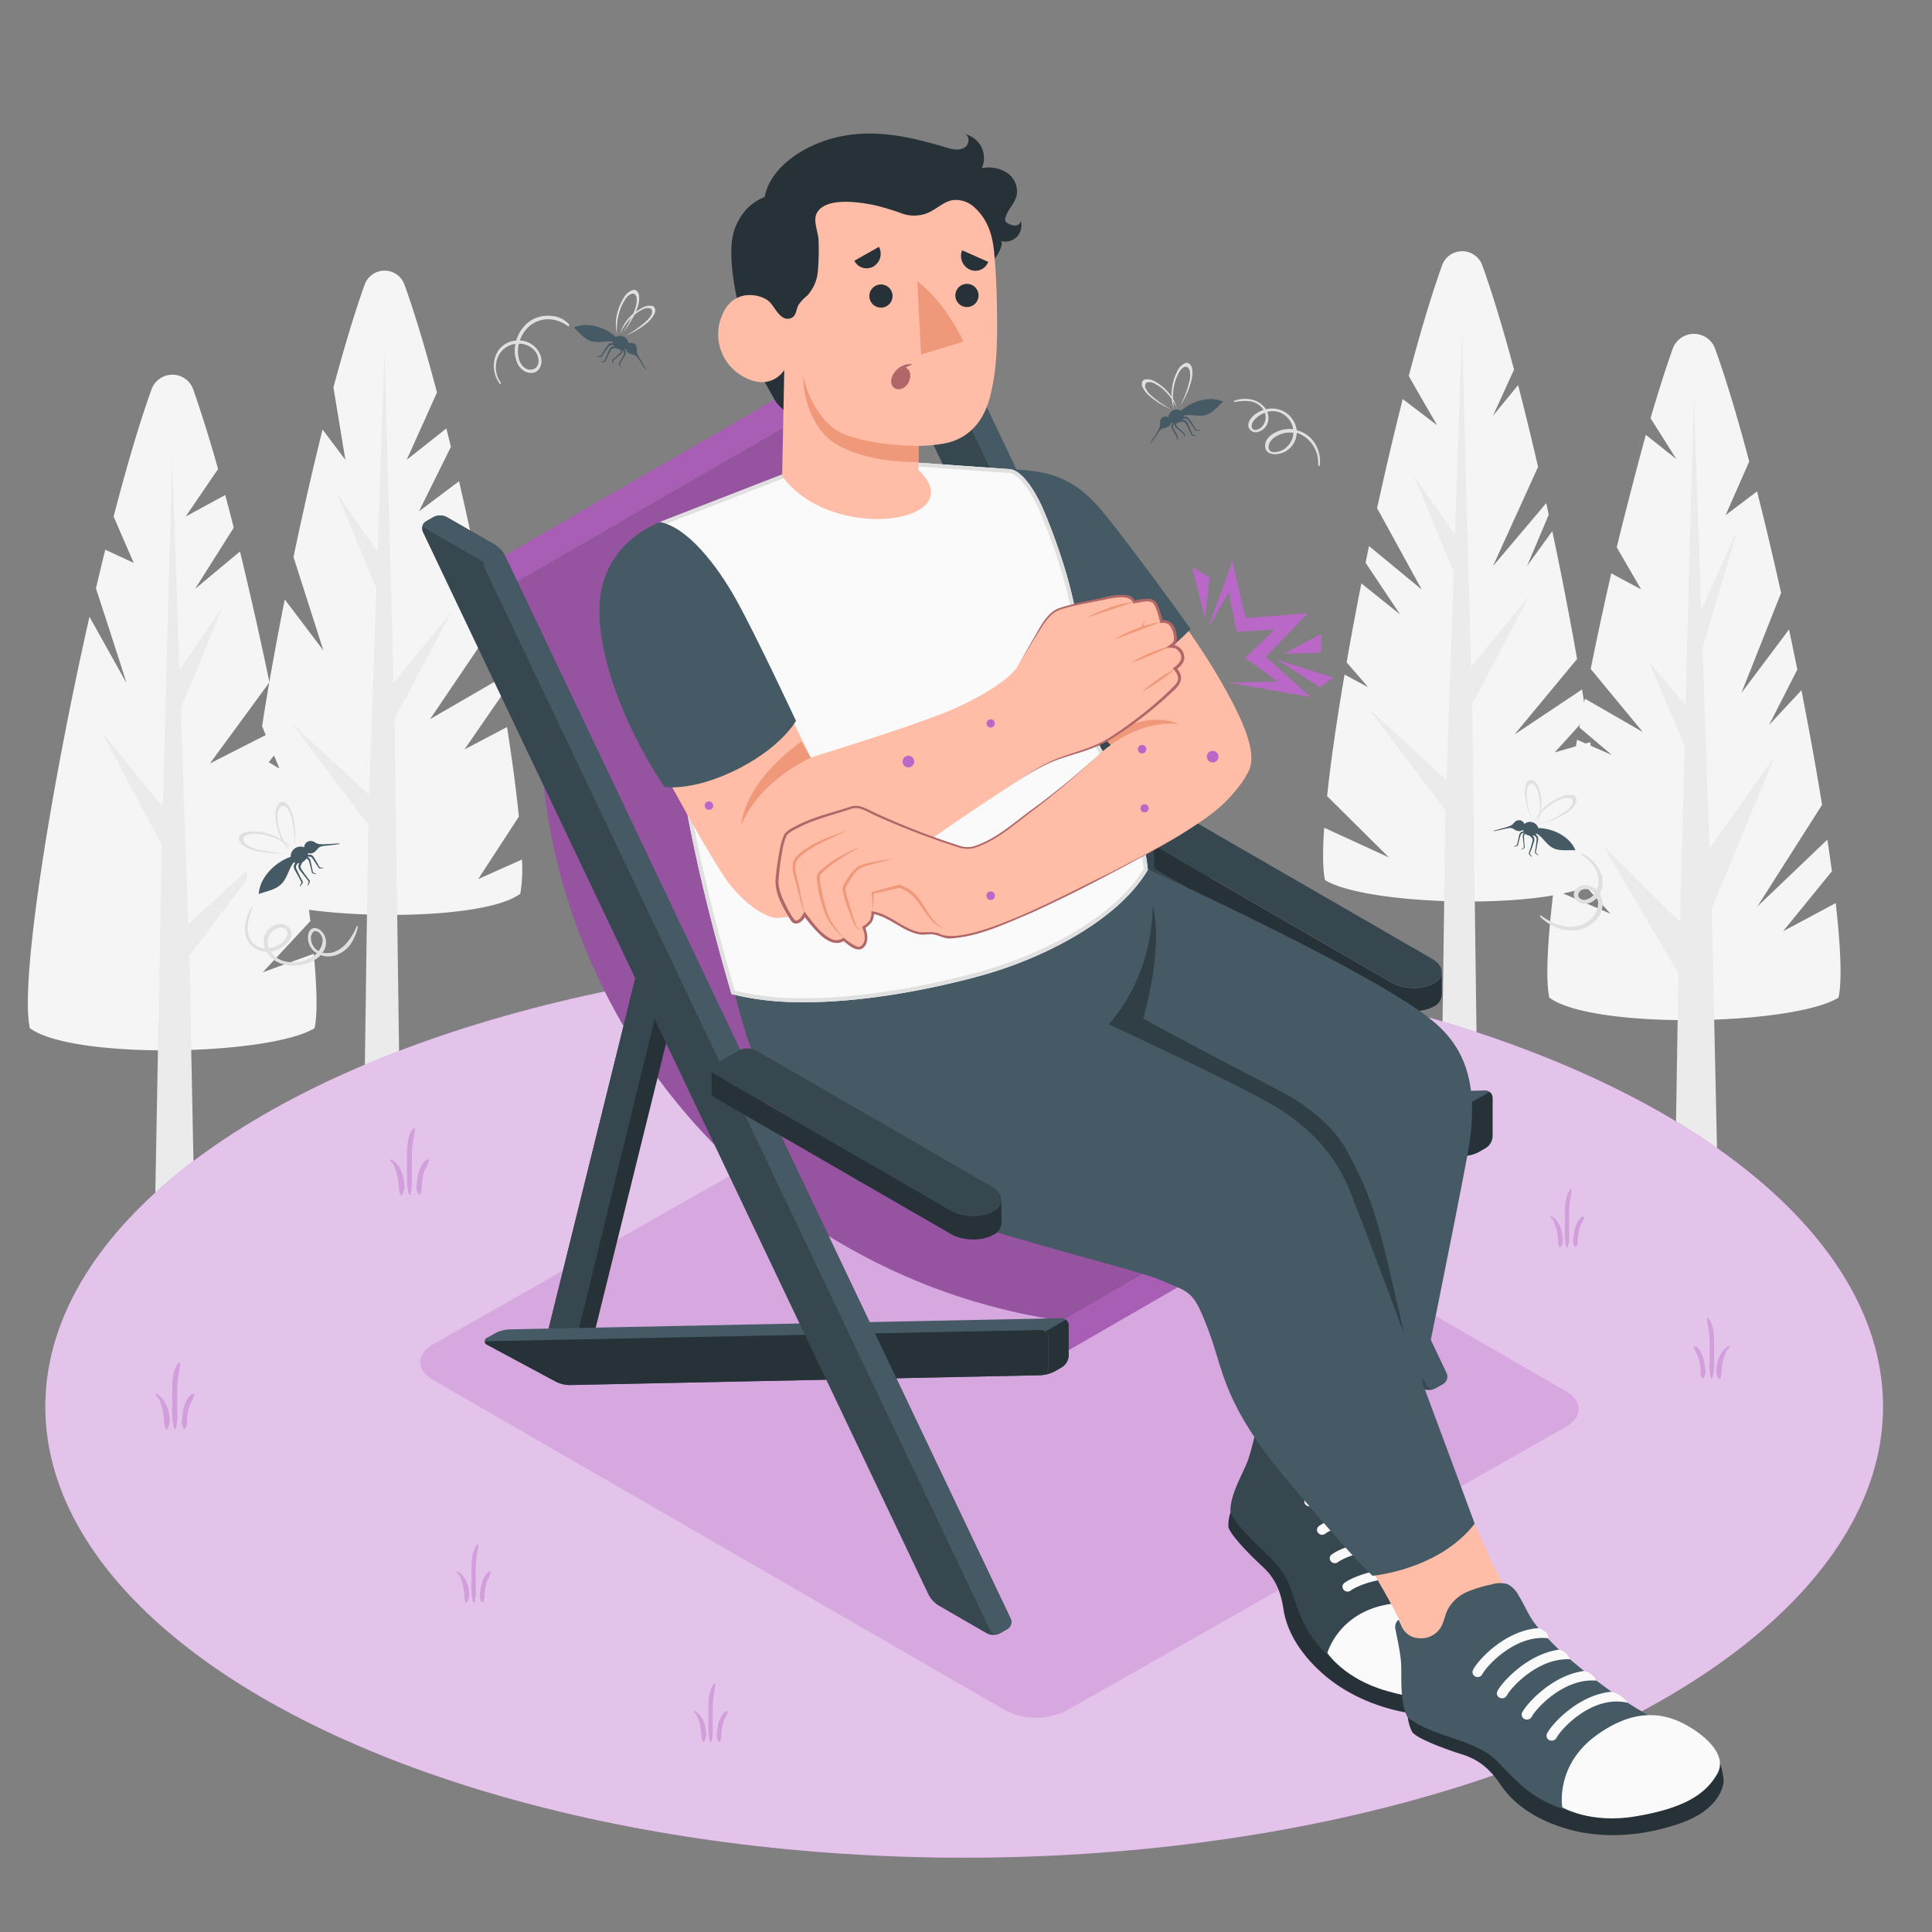 <svg xmlns="http://www.w3.org/2000/svg" viewBox="0 0 500 500"><rect x="0" y="0" width="500" height="500" fill="#808080" stroke="none"/><g id="Trees"><g id="Pine"><path d="M7.74,266.1c11.13,8.21,62.15,7.06,73.66,0,.79-3.47.65-10.26-.2-19.27L68,251.63l12.32-13.25c-1.4-11.57-3.62-25.57-6.36-40.35l-7.48,3.12,6.51-8.26c-.28-1.46-.57-2.91-.85-4.37l-17.81,9.06,15.4-21c-2.39-11.52-5-23-7.62-33.86L50.49,152.4l10-15.83c-.72-2.89-1.47-5.72-2.2-8.46l-10.24,5.57,8.39-12.3C54.23,113.51,52,106.5,50,100.74a5.73,5.73,0,0,0-10.77,0c-3.12,8.63-6.48,20.06-9.82,32.94,2.91,6.75,5.21,12,5.21,12l-7.38-3.42c-.81,3.28-1.61,6.64-2.41,10,3.5,10.73,7.87,24.17,7.87,24.45-.23-.42-5.39-9.65-9.55-17.08C13.05,204.32,5.05,254.35,7.74,266.1Z" style="fill:#f5f5f5"></path><path d="M41.86,218.7,26.32,189.44l15.81,19.38,2.43-90.77,1.9,55.23,11.07-16-10.73,26,1.93,55.94,21.08-19.44L49,247.34l1.76,87.71c0,3.26-11.05,3.26-11.05,0L41.86,218.7Z" style="fill:#ebebeb"></path></g><g id="pine"><path d="M64.4,231.31c11,6.74,59.63,7.82,70.25,0a38,38,0,0,0,.43-8.86l-11.33,5.06,10.54-16.18c-.67-6.7-1.73-14.57-3.07-23.17l-11,5.78,9.69-14.05c-.23-1.36-.48-2.74-.72-4.14l-17.89,10.37,15.6-23.05c-2.41-12.72-5.19-25.94-8.1-38.53l-10.37,7.8,8.27-16.71c-.4-1.61-.8-3.18-1.18-4.75L105.26,119l7.83-17.43c-2.86-10.85-5.73-20.48-8.42-27.92a5.47,5.47,0,0,0-10.29,0C91.8,80.81,89.06,90,86.29,100.26L89.38,119l-5.9-7.84c-2.6,10.47-5.17,21.71-7.52,33l7.74,24.2-10-13.23c-2.27,11.39-4.28,22.6-5.87,32.8l4.49,11-5.62-3.4c-.4,2.7-.76,5.33-1.06,7.83l9.78,16.28L64.8,211C63.79,220.56,63.59,227.77,64.4,231.31Z" style="fill:#f5f5f5"></path><path d="M102.1,186.12l14.81-27.89L101.85,176.7,99.52,90.16l-1.81,52.66L87.16,127.58l10.23,24.75-1.84,53.34-20.1-18.53,19.84,26.29L93.6,335.05c0,3.11,10.55,3.11,10.55,0L102.1,186.12Z" style="fill:#ebebeb"></path></g><g id="pine"><path d="M413.82,227.77c-10.72,7.92-59.83,6.82-70.9,0-.6-2.65-.65-7.35-.22-13.55l16.75,7.68-16-15.87c.95-8.92,2.52-19.73,4.52-31.45l6.12,3.28-5.58-6.43c1.15-6.62,2.43-13.49,3.81-20.44l10,8-8.9-13.34c.28-1.45.58-2.9.88-4.33l13.64,11.25-11.55-21.06c2.13-9.73,4.38-19.3,6.63-28.24l8.9,6.77c-.21-.38-3.76-6.43-7.33-12.73,2.93-11.16,5.88-21,8.63-28.66a5.53,5.53,0,0,1,10.39,0c2.62,7.25,5.42,16.54,8.22,27h0l-5.44,11.94,6.49-7.93c1.75,6.71,3.48,13.85,5.17,21.17l-11.66,25.67,13.77-16.29c.22,1,.45,2,.65,3l-5.6,13.25,6.52-9c2.37,11.19,4.55,22.44,6.42,33.08L391.94,190.1l17.49-11.67c.4,2.45.79,4.86,1.15,7.22l-8.2,9.06,9.17-2.63C414,209.17,415,222.5,413.82,227.77Z" style="fill:#f5f5f5"></path><path d="M381,182.17,395.92,154l-15.21,18.65-2.34-87.35-1.83,53.15-10.65-15.38,10.32,25-1.85,53.83-20.29-18.7,20,26.54-1.7,125.31c0,3.14,10.64,3.14,10.64,0L381,182.17Z" style="fill:#ebebeb"></path></g><g id="pine"><path d="M475.8,258.19c-11.67,7.19-63.52,8.33-74.83,0-1-4.52-.5-14.68,1.12-28l14.67,6.26-13.53-15c1.3-9.13,3-19.32,4.91-30l9,3.94-8.39-7.11c.46-2.48.93-5,1.41-7.47l15,8.65-13.49-16.33c1.67-8.29,3.46-16.62,5.32-24.75l7.74,4.16-6.33-10.9c1.93-7.93,5.6-22.14,7.54-29.1l7.88,6.25-6.66-10.56c2-6.79,3.9-12.87,5.75-18a5.83,5.83,0,0,1,10.95,0c2.82,7.8,5.84,17.87,8.84,29.2h0l-6.12,13.9,8.14-6.16c2.12,8.36,4.21,17.22,6.23,26.27v0l-10.26,25.87L463,162.9c.72,3.45,1.44,6.92,2.15,10.37l-7.32,14.36,8.38-9c2,10.24,3.82,20.28,5.34,29.66h0L454.8,234.61l18.12-17.31c.44,2.82.82,5.57,1.17,8.2L461.46,241l13.63-7.28C476.39,245.3,476.74,254.07,475.8,258.19Z" style="fill:#f5f5f5"></path><path d="M459.4,195.6l-17,24-1.79-51.88,9.17-31-9.5,21.18-1.92-55.58-2.15,80.2-9.53-11.39L436,193.07l-1.22,45.52L415,219l19.36,32.94-1.31,83.13c0,3.58,12.14,3.58,12.14,0L443,235.12Z" style="fill:#ebebeb"></path></g></g><g id="Floor"><g id="floor"><ellipse id="floor" cx="249.53" cy="364.03" rx="237.8" ry="116.74" style="fill:#BA68C8"></ellipse><ellipse id="floor" cx="249.53" cy="364.03" rx="237.8" ry="116.74" style="fill:#fff;opacity:0.6"></ellipse><g style="opacity:0.4"><path d="M43.4,364.49a7.3,7.3,0,0,0-1.09-2.2,7.73,7.73,0,0,0-1.05-1.09c-.24-.21-.62-.56-1-.47-.11,0-.1.22,0,.29a10.22,10.22,0,0,1,.77.84,4.11,4.11,0,0,1,.38.89,17.29,17.29,0,0,1,.74,2.45,18,18,0,0,1,.31,2.32c0,.39,0,.76.1,1.15a4.89,4.89,0,0,0,.26,1.05c0,.12.24.33.38.18a3.82,3.82,0,0,0,.69-2.8A9.32,9.32,0,0,0,43.4,364.49Z" style="fill:#BA68C8"></path><path d="M46.25,352.64c-1.65,2-1.66,5-1.68,7.49,0,1.51,0,3,0,4.53A18.15,18.15,0,0,0,45,369.5c.06.17.41.51.52.2a14.26,14.26,0,0,0,.33-4.48c0-1.49,0-3,0-4.46a36,36,0,0,1,.2-4c.15-1.26.43-2.5.59-3.75C46.68,352.83,46.42,352.43,46.25,352.64Z" style="fill:#BA68C8"></path><path d="M50.1,360.66c-.85.16-1.47,1.14-1.85,1.85a9.6,9.6,0,0,0-.75,2.06,14.6,14.6,0,0,0-.36,2.46,3.53,3.53,0,0,0,.35,2.62c.07.08.27.2.38.1.63-.53.48-1.58.53-2.34a17.42,17.42,0,0,1,.35-2.48,12,12,0,0,1,.68-2,8.47,8.47,0,0,0,.85-1.93C50.3,360.88,50.26,360.63,50.1,360.66Z" style="fill:#BA68C8"></path><path d="M104.14,303.88a7,7,0,0,0-1.09-2.21,8.31,8.31,0,0,0-1-1.09c-.24-.21-.61-.56-1-.47-.1,0-.1.23-.05.29.23.31.57.51.78.84a4.48,4.48,0,0,1,.37.9,16.3,16.3,0,0,1,.74,2.44,18.2,18.2,0,0,1,.31,2.32c0,.39.06.76.1,1.15a4.75,4.75,0,0,0,.26,1.05c0,.12.25.33.38.19a3.85,3.85,0,0,0,.69-2.81A9.19,9.19,0,0,0,104.14,303.88Z" style="fill:#BA68C8"></path><path d="M107,292c-1.65,2-1.67,5-1.68,7.49,0,1.51,0,3,0,4.53a17.75,17.75,0,0,0,.42,4.84c0,.17.4.52.51.2a14.26,14.26,0,0,0,.33-4.48c0-1.48,0-3,0-4.46a36.07,36.07,0,0,1,.2-4c.15-1.26.44-2.49.59-3.75C107.42,292.22,107.16,291.81,107,292Z" style="fill:#BA68C8"></path><path d="M110.85,300c-.86.17-1.48,1.14-1.86,1.86a9.22,9.22,0,0,0-.75,2.06,15.57,15.57,0,0,0-.36,2.45,3.53,3.53,0,0,0,.35,2.62c.07.09.27.2.38.11.64-.54.48-1.59.53-2.34a18.51,18.51,0,0,1,.35-2.48,11,11,0,0,1,.69-2,9.21,9.21,0,0,0,.85-1.93C111,300.26,111,300,110.85,300Z" style="fill:#BA68C8"></path><path d="M182.31,446.13a5.92,5.92,0,0,0-1-1.93,6.89,6.89,0,0,0-.91-1c-.21-.18-.54-.49-.84-.41-.09,0-.09.2,0,.26a9.35,9.35,0,0,1,.67.73,4.45,4.45,0,0,1,.33.78,16,16,0,0,1,.65,2.14,15.69,15.69,0,0,1,.27,2c0,.34.05.67.09,1a3.76,3.76,0,0,0,.23.92c0,.1.21.28.32.16a3.36,3.36,0,0,0,.61-2.45A8.35,8.35,0,0,0,182.31,446.13Z" style="fill:#BA68C8"></path><path d="M184.81,435.75c-1.45,1.78-1.46,4.36-1.47,6.56,0,1.32,0,2.64,0,4a15.8,15.8,0,0,0,.36,4.24c0,.14.35.44.45.17a12.52,12.52,0,0,0,.29-3.92c0-1.3,0-2.6,0-3.9a29.64,29.64,0,0,1,.18-3.52c.12-1.1.38-2.18.51-3.28C185.18,435.93,185,435.57,184.81,435.75Z" style="fill:#BA68C8"></path><path d="M188.18,442.77c-.75.15-1.29,1-1.62,1.62a7.86,7.86,0,0,0-.66,1.81,14,14,0,0,0-.32,2.14,3.06,3.06,0,0,0,.31,2.29c.06.08.23.18.33.1.56-.47.42-1.39.47-2.05a14.52,14.52,0,0,1,.3-2.17,9.71,9.71,0,0,1,.6-1.77,7.68,7.68,0,0,0,.74-1.69C188.35,443,188.31,442.75,188.18,442.77Z" style="fill:#BA68C8"></path><path d="M444.68,351.91a6.49,6.49,0,0,1,1-2,6.9,6.9,0,0,1,.95-1c.23-.19.57-.51.88-.43.1,0,.09.21.05.27-.21.28-.52.46-.71.76a4.18,4.18,0,0,0-.34.82,14.81,14.81,0,0,0-.68,2.24,16.61,16.61,0,0,0-.28,2.12c0,.36-.05.7-.09,1.05a5.19,5.19,0,0,1-.24,1c0,.11-.23.3-.35.17a3.49,3.49,0,0,1-.63-2.56A8.76,8.76,0,0,1,444.68,351.91Z" style="fill:#BA68C8"></path><path d="M442.08,341.06c1.51,1.86,1.52,4.56,1.53,6.85,0,1.38,0,2.77,0,4.15a15.9,15.9,0,0,1-.38,4.42c-.05.16-.37.47-.47.18a13.3,13.3,0,0,1-.3-4.09c0-1.36,0-2.72,0-4.08a32.28,32.28,0,0,0-.19-3.68c-.13-1.15-.39-2.28-.53-3.43C441.69,341.24,441.92,340.87,442.08,341.06Z" style="fill:#BA68C8"></path><path d="M438.56,348.4c.77.15,1.34,1,1.69,1.69a8.39,8.39,0,0,1,.69,1.89,14.07,14.07,0,0,1,.33,2.24,3.26,3.26,0,0,1-.32,2.4c-.07.08-.25.18-.35.1-.58-.5-.44-1.45-.49-2.14a14.26,14.26,0,0,0-.32-2.27,10.15,10.15,0,0,0-.62-1.86,8.14,8.14,0,0,1-.78-1.76C438.38,348.6,438.41,348.37,438.56,348.4Z" style="fill:#BA68C8"></path><path d="M404,318.1a6.16,6.16,0,0,0-.95-1.92,6.3,6.3,0,0,0-.91-.95c-.22-.19-.54-.49-.85-.41-.09,0-.08.19,0,.25.2.27.5.44.68.73a3.77,3.77,0,0,1,.32.78,13.52,13.52,0,0,1,.65,2.14,15.31,15.31,0,0,1,.27,2c0,.34.05.67.09,1a4.19,4.19,0,0,0,.23.91c0,.1.21.29.32.16a3.33,3.33,0,0,0,.61-2.44A8.42,8.42,0,0,0,404,318.1Z" style="fill:#BA68C8"></path><path d="M406.45,307.76c-1.44,1.77-1.45,4.35-1.47,6.53,0,1.32,0,2.64,0,4a15.23,15.23,0,0,0,.36,4.22c.05.15.35.45.45.17a13,13,0,0,0,.29-3.9c0-1.3,0-2.6,0-3.89a31.49,31.49,0,0,1,.17-3.51c.13-1.1.38-2.18.51-3.28C406.82,307.93,406.6,307.58,406.45,307.76Z" style="fill:#BA68C8"></path><path d="M409.81,314.76c-.74.14-1.28,1-1.61,1.61a8,8,0,0,0-.66,1.8,14.12,14.12,0,0,0-.32,2.15,3,3,0,0,0,.31,2.28c.06.07.23.17.33.09.56-.47.42-1.38.47-2a14.52,14.52,0,0,1,.3-2.17,9.87,9.87,0,0,1,.6-1.76A8.34,8.34,0,0,0,410,315C410,315,410,314.73,409.81,314.76Z" style="fill:#BA68C8"></path><path d="M121,410.06a6.16,6.16,0,0,0-1-1.92,6.89,6.89,0,0,0-.91-1c-.22-.18-.54-.49-.85-.4-.09,0-.08.19,0,.25a9.46,9.46,0,0,1,.68.73,3.77,3.77,0,0,1,.32.78,13.52,13.52,0,0,1,.65,2.14,15.31,15.31,0,0,1,.27,2c0,.34,0,.67.09,1a4.13,4.13,0,0,0,.23.92c0,.1.21.29.32.16a3.34,3.34,0,0,0,.61-2.45A8.42,8.42,0,0,0,121,410.06Z" style="fill:#BA68C8"></path><path d="M123.5,399.72c-1.44,1.77-1.45,4.34-1.47,6.53,0,1.32,0,2.64,0,4a15.26,15.26,0,0,0,.36,4.22c0,.15.35.45.45.17a13.07,13.07,0,0,0,.29-3.91c0-1.29,0-2.59,0-3.89a31.73,31.73,0,0,1,.17-3.51c.13-1.1.38-2.17.51-3.27C123.87,399.89,123.65,399.54,123.5,399.72Z" style="fill:#BA68C8"></path><path d="M126.86,406.71c-.74.15-1.28,1-1.62,1.62a8.24,8.24,0,0,0-.65,1.8,14,14,0,0,0-.32,2.14,3.07,3.07,0,0,0,.31,2.29c.06.07.23.17.33.09.56-.47.42-1.38.47-2a14.52,14.52,0,0,1,.3-2.17,10.25,10.25,0,0,1,.6-1.77A7.87,7.87,0,0,0,127,407C127,406.91,127,406.69,126.86,406.71Z" style="fill:#BA68C8"></path></g></g></g><g id="Shadow"><path id="shadow" d="M405.29,360.06,257.22,274.52a17.6,17.6,0,0,0-15.9,0L112.05,347.93c-4.39,2.54-4.39,6.65,0,9.18l148.16,85.54a17.52,17.52,0,0,0,15.89,0l129.19-73.41C409.67,366.71,409.68,362.6,405.29,360.06Z" style="fill:#BA68C8;opacity:0.3"></path></g><g id="Character"><g id="character"><path d="M260.17,289.1l3-1.75a3.51,3.51,0,0,0,1.44-1.9L287,194.92a3.7,3.7,0,0,0-.34-2.38l-4-6.87a1.3,1.3,0,0,0-1.77-.48l-3,1.75a3.45,3.45,0,0,0-1.43,1.9l-23.72,95.85a1.83,1.83,0,0,0,.81,1.91l4.33,2.5A2.54,2.54,0,0,0,260.17,289.1Z" style="fill:#263238"></path><path d="M287.05,193.71l-5.26,3.06a3.26,3.26,0,0,0-.36-1.19l-4-6.87c-.31-.53-.67-.56-.88-.13a3.67,3.67,0,0,1,1.35-1.65l3-1.73a1.28,1.28,0,0,1,1.77.46l4,6.89A3.16,3.16,0,0,1,287.05,193.71Z" style="fill:#455a64"></path><path d="M277.46,188.71l4,6.87a3.77,3.77,0,0,1,.33,2.38l-22.4,90.53a.93.93,0,0,1-1.44.61l-4.33-2.5a1.83,1.83,0,0,1-.81-1.91l23.72-95.85C276.67,188.15,277.1,188.09,277.46,188.71Z" style="fill:#37474f"></path><path d="M368.06,359.32l-12.43-7.17a7.34,7.34,0,0,1-2.52-2.73l-130-273.1a2.15,2.15,0,0,1,.85-2.73l1.89-1.09a3.71,3.71,0,0,1,3.37,0l12.43,7.17a7.34,7.34,0,0,1,2.52,2.73l130,273.1a2.15,2.15,0,0,1-.85,2.73l-1.9,1.09A3.69,3.69,0,0,1,368.06,359.32Z" style="fill:#37474f"></path><path d="M241.88,81.49l-1.9,1.1a2.15,2.15,0,0,0-.85,2.73l130,273.1a1.77,1.77,0,0,0,2.52.78l1.9-1.09a2.15,2.15,0,0,0,.85-2.73l-130-273.1A1.78,1.78,0,0,0,241.88,81.49Z" style="fill:#455a64"></path><path d="M244.09,82.17a1.78,1.78,0,0,0-2.39-.56l-1.9,1.1a2.13,2.13,0,0,0-1,1.36L223,75a2.13,2.13,0,0,1,1-1.36l1.89-1.09a3.71,3.71,0,0,1,3.37,0l12.43,7.17A7.64,7.64,0,0,1,244.09,82.17Z" style="fill:#455a64"></path><path d="M373.14,251.42v.1a.34.34,0,0,0,0-.1Z" style="fill:#263238"></path><path d="M373.14,251.54v6a3.56,3.56,0,0,1-2.07,2.93c-2.92,1.67-7.78,1.58-10.89-.2l-60.58-35a1.54,1.54,0,0,1-.94-1.28V218h0a1.55,1.55,0,0,0,.92,1.3l60.58,35c3.11,1.79,8,1.88,10.89.21A3.56,3.56,0,0,0,373.14,251.54Z" style="fill:#263238"></path><path d="M371.07,254.47c-2.92,1.67-7.78,1.58-10.89-.21l-60.58-35c-1.24-.72-1.24-1.88,0-2.59l6-3.49a5,5,0,0,1,4.49,0l60.6,35c1.62.94,2.43,2.17,2.42,3.36A3.56,3.56,0,0,1,371.07,254.47Z" style="fill:#37474f"></path><path d="M384.31,282.21l-138.25,3a9,9,0,0,0-3.63,1l-1.91,1.09a1,1,0,0,0,0,1.94l27.09,11.3a8.08,8.08,0,0,0,3.63.93l107.81-2.3a9,9,0,0,0,3.63-1l1.9-1.1a3.72,3.72,0,0,0,1.68-2.91v-10A1.89,1.89,0,0,0,384.31,282.21Z" style="fill:#455a64"></path><path d="M381,297.15v-10a1.9,1.9,0,0,0-1.95-1.91l-138.27,3c-1.07,0-1.19.47-.26,1l27.09,11.3a8.08,8.08,0,0,0,3.63.93l107.81-2.3A2,2,0,0,0,381,297.15Z" style="fill:#263238"></path><path d="M386.26,284.1v10a3.7,3.7,0,0,1-1.69,2.92l-1.89,1.1a9.17,9.17,0,0,1-3.63,1,2,2,0,0,0,1.95-2v-10a1.89,1.89,0,0,0-.76-1.52l5.27-3A1.87,1.87,0,0,1,386.26,284.1Z" style="fill:#263238"></path><path d="M370.62,295.1h0Z" style="fill:#fafafa"></path><path d="M374.81,292.66v0l-4.18,2.41a1.82,1.82,0,0,0,.75-1.7,5.94,5.94,0,0,0-2.63-4.56,2,2,0,0,0-1.67-.29l4-2.32a1.84,1.84,0,0,1,1.87.17A5.84,5.84,0,0,1,375.6,291,1.81,1.81,0,0,1,374.81,292.66Z" style="fill:#455a64"></path><path d="M371.39,293.39a5.94,5.94,0,0,0-2.63-4.56,2,2,0,0,0-1.67-.29l-.35.19,0,0L271.08,344l3.71,6.46,95.83-55.32A1.83,1.83,0,0,0,371.39,293.39Z" style="fill:#BA68C8"></path><path d="M371.39,293.39a5.94,5.94,0,0,0-2.63-4.56,2,2,0,0,0-1.67-.29l-.35.19,0,0L271.08,344l3.71,6.46,95.83-55.32A1.83,1.83,0,0,0,371.39,293.39Z" style="opacity:0.1"></path><path d="M272.94,344.15a5.8,5.8,0,0,1,2.63,4.56c0,1.68-1.17,2.36-2.63,1.52a5.83,5.83,0,0,1-2.63-4.56C270.31,344,271.49,343.31,272.94,344.15Z" style="fill:#e0e0e0"></path><path d="M230.05,87.6a2,2,0,0,0-1.68-.29l-.35.2h0l-100.2,57.87,3.7,6.45,100.4-58a1.85,1.85,0,0,0,.77-1.71A6,6,0,0,0,230.05,87.6Z" style="fill:#BA68C8"></path><path d="M230.05,87.6a2,2,0,0,0-1.68-.29l-.35.2h0l-100.2,57.87,3.7,6.45,100.4-58a1.85,1.85,0,0,0,.77-1.71A6,6,0,0,0,230.05,87.6Z" style="opacity:0.1"></path><path d="M236.1,91.43v0l-4.19,2.41a1.84,1.84,0,0,0,.76-1.7,6,6,0,0,0-2.63-4.56,2,2,0,0,0-1.68-.29l4-2.32a1.85,1.85,0,0,1,1.87.17,5.84,5.84,0,0,1,2.63,4.56A1.81,1.81,0,0,1,236.1,91.43Z" style="fill:#37474f"></path><path d="M274.89,341.82h0A157.68,157.68,0,0,1,140.06,196.34l-7.79-44.93,99.65-57.55,9.75,42.91c22.51,84.76,56.63,130,125.17,151.91h0Z" style="fill:#BA68C8"></path><path d="M274.89,341.82h0A157.68,157.68,0,0,1,140.06,196.34l-7.79-44.93,99.65-57.55,9.75,42.91c22.51,84.76,56.63,130,125.17,151.91h0Z" style="opacity:0.2"></path><g id="character"><g id="Bottom"><g id="bottom"><path d="M357.92,349s-5.41,27.19-4,37.23c1.46,10.47-.38,14.38,3.55,25.31.86,2.38,3.1,7.05,3.81,9,.63,1.72.24,3.27-1.95,4.19-4.32,1.8-13.42-5.2-18.75-13.7s-14.37-28.25-15.16-30.67a14.34,14.34,0,0,1,0-7.53,21.84,21.84,0,0,1,1.34-4.15c.61-4.8-.33-13.51-.23-19.68Z" style="fill:#ffbda7"></path><path d="M318.44,391.44a10.92,10.92,0,0,0-.54,3.63c.29,2.08,6.27,8,8.58,10.11s4.7,4.89,5.65,11.12c1,6.67,5.16,12.47,10.49,17.1s13.89,9.17,25.45,10.42,14.35-5,14.35-5,2.37-5.92-.08-7.68S318.44,391.44,318.44,391.44Z" style="fill:#263238"></path><path d="M326.77,368.62c-.34.05-.94.07-1.6,1.26-.25.46-1.29,5.75-2.44,8.64-1.23,3.1-4.54,8.63-4.29,12.92,4.09,7.6,12.77,11.76,15.39,19.18s4.46,16.25,18,23.33,25.8,5.7,29.66,2.39,2.56-7.88-5.2-15.56c-8.23-8.15-16.49-27.67-16.49-27.68a67.74,67.74,0,0,1-2.81-8.43c-.76-2.75-.52-5.88-.85-8.73a6.45,6.45,0,0,0-1.3-3.77,6.69,6.69,0,0,0-3.66-1.61,29.63,29.63,0,0,0-6.42-.88,9.8,9.8,0,0,0-6.07,2c-1.21,1-2.09,2.36-3.4,3.23a5.66,5.66,0,0,1-6,.08,4.86,4.86,0,0,1-2.59-5S326.77,368.62,326.77,368.62Z" style="fill:#37474f"></path><path d="M343.52,427.78s2.76-10.12,15.23-12.49,18,3.15,20.63,6.51c3.12,4,7,11.6,2.33,14.9-5.07,3.57-11.66,4.05-22.76.93S343.52,427.78,343.52,427.78Z" style="fill:#fafafa"></path><path d="M338.53,389.81a1.3,1.3,0,0,0,1.14-.23c1.73-1.35,11.51-5.45,18.5-1.1.65-.76.28-1.86-1-3.26-7.8-3.06-17.06.77-19.15,2.41a1.21,1.21,0,0,0-.17,1.75A1.37,1.37,0,0,0,338.53,389.81Z" style="fill:#fafafa"></path><path d="M360.86,395.5a3.94,3.94,0,0,0-1.38-3.29c-7.57-2.39-16.17,1.2-18.18,2.77a1.21,1.21,0,0,0-.16,1.75,1.37,1.37,0,0,0,.69.43,1.28,1.28,0,0,0,1.13-.23C344.65,395.62,353.92,391.74,360.86,395.5Z" style="fill:#fafafa"></path><path d="M369.2,411.35a7.21,7.21,0,0,0-2.47-4.2c-7.72-2.83-16.76.92-18.83,2.53a1.2,1.2,0,0,0-.16,1.75,1.32,1.32,0,0,0,1.82.2C351.39,410.2,362.17,405.72,369.2,411.35Z" style="fill:#fafafa"></path><path d="M345.13,404.51a1.29,1.29,0,0,0,1.13-.23c1.72-1.34,11.29-5.34,18.27-1.23a4.46,4.46,0,0,0-1.75-3.49c-7.57-2.39-16.17,1.2-18.18,2.77a1.2,1.2,0,0,0-.16,1.75A1.33,1.33,0,0,0,345.13,404.51Z" style="fill:#fafafa"></path><path d="M375,377.77s11,29.75,19,40.58,12,16,21.55,23.54c2.08,1.63,6.66,4.54,8.36,5.86,1.51,1.17,2,2.77.59,4.79-2.83,4-17.4,7.63-26.84,3s-19.5-16.3-25.38-20.33c-2.21-1.51-4.32-3.08-6.37-4.79s-1.89-3.59-2.46-5.76c-.27-1-.68-4-.68-4-2.13-5-6.75-12.49-9.35-17.22Z" style="fill:#ffbda7"></path><path d="M364.35,444.52a11.26,11.26,0,0,0,1.1,3.68c1.21,1.84,9.51,4.76,12.64,5.74s6.63,2.52,10.31,8c3.94,5.86,10.46,9.49,17.57,11.49s17.24,2.47,28.74-1.51,11.36-11.11,11.36-11.11-.41-6.66-3.52-7.23S364.35,444.52,364.35,444.52Z" style="fill:#263238"></path><path d="M362,419.21c-.29.2-.86.48-.94,1.91,0,.54,1.34,6,1.54,9.27.22,3.48-.44,10.18,1.72,14.13,7.26,5.37,17.33,5.43,23.12,11.28s11.48,13.39,27.46,14,27-6.12,29.13-11-1.09-8.6-11.86-12.41c-11.44-4-28-18.81-28-18.82a72.8,72.8,0,0,1-6.42-6.72c-1.95-2.26-3.12-5.33-4.7-7.88a6.84,6.84,0,0,0-2.91-3,7.06,7.06,0,0,0-4.19.11,31,31,0,0,0-6.47,2,10.26,10.26,0,0,0-4.86,4.56c-.71,1.48-.93,3.17-1.78,4.57a5.93,5.93,0,0,1-5.61,2.75,5.07,5.07,0,0,1-4.67-3.57C362.55,420.47,362,419.21,362,419.21Z" style="fill:#455a64"></path><path d="M404.31,467.71s-1.91-10.81,8.84-18.62S431.59,444,435.57,446c4.74,2.4,11.83,7.84,8.86,13.07-3.2,5.64-9.22,9-21.12,11S404.31,467.71,404.31,467.71Z" style="fill:#fafafa"></path><path d="M382.63,434a1.33,1.33,0,0,0,1-.72c1-2,8.45-10.3,17-9.3.27-1-.57-1.89-2.41-2.63-8.75.58-15.8,8.34-17,10.83a1.25,1.25,0,0,0,.63,1.72A1.29,1.29,0,0,0,382.63,434Z" style="fill:#fafafa"></path><path d="M406.3,429.42a4.13,4.13,0,0,0-2.78-2.5c-8.22,1.12-14.76,8.36-16,10.74a1.27,1.27,0,0,0,.63,1.73,1.43,1.43,0,0,0,.84.1,1.38,1.38,0,0,0,1-.72C391,436.77,398.05,429,406.3,429.42Z" style="fill:#fafafa"></path><path d="M421.27,440.69a7.52,7.52,0,0,0-4.21-2.87c-8.57.77-15.46,8.36-16.69,10.81a1.25,1.25,0,0,0,.63,1.72,1.29,1.29,0,0,0,.84.1,1.33,1.33,0,0,0,1-.72C403.91,447.56,412.11,438.5,421.27,440.69Z" style="fill:#fafafa"></path><path d="M395.43,445a1.39,1.39,0,0,0,1-.72c1-2,8.29-10.1,16.73-9.32a4.62,4.62,0,0,0-3.21-2.52c-8.23,1.11-14.76,8.35-16,10.73a1.27,1.27,0,0,0,.63,1.73A1.38,1.38,0,0,0,395.43,445Z" style="fill:#fafafa"></path><path d="M279.91,217.12s67.42,30,88.3,45.09c8.5,6.14,15.63,14.78,11.62,36.41-3.47,18.67-12.46,62.5-12.46,62.5-1.32,4-6.16-2.13-6.16-2.13l-86.63-74.84Z" style="fill:#455a64"></path><path d="M363.41,345.28C344.72,335,274,259.72,274,259.72l0,0c5.92-7.35,24.4-25.22,24.4-25.22,2.35,10.28-1.21,24.24-2.53,29.07,4.77,2.76,17.67,9.58,36.2,19.19,4.64,2.41,12.64,8,16.24,14.6C355.9,311.18,356.79,316.57,363.41,345.28Z" style="opacity:0.3"></path><path d="M297.65,225.29l-15.3-16.13L186.21,238c3.63,19.38,7.25,36.46,16.09,49s17.43,19.58,39.54,26.91c24.16,8,52.89,14.94,58.57,17.39,7.81,3.37,8.37,2.56,12.3,12.9,4.13,10.85,3.58,18.85,20.66,39.15,17.87,21.24,21.86,24.46,21.86,24.46s17.16-1.5,26.42-13.49c0,0-25.14-68.05-32.14-85.74-3.06-7.73-8.59-15.8-20.16-22.63-9.91-5.86-42.47-20.88-42.47-20.88S301.56,250.57,297.65,225.29Z" style="fill:#455a64"></path></g><g id="Top"><path d="M261.93,122.48c15.07,2.32,19.43,5.17,26.4,14.53s20.19,26.43,27.19,38.56c6,10.36,10.52,19.92,7.22,24.7s-34-6.07-34-6.07l-26.8-29.55Z" style="fill:#ffbda7"></path><path d="M286,191.16l1.49,1.64c6.47-4.69,15.11-6.37,19.88-4.22C301.92,185,294,185.35,286,191.16Z" style="fill:#f0997a"></path><path d="M261.84,121.49c11.12.23,16.39,3.35,21.5,8.63s24.81,32.65,24.81,32.65a51.61,51.61,0,0,1-33.71,16l-13.81-18.11Z" style="fill:#455a64"></path><g id="top"><path id="Chest" d="M203.38,122.43,170.79,135.1c-1.44,3.92.34,32.22,1.79,42.06,3.44,23.47,5.83,42.66,16.73,80.08,19.15,5.15,47.77,0,65.45-5,15.13-4.28,34.61-14,42.3-27.13-1-10.75-6-21.06-10.68-29a29.3,29.3,0,0,1-2.94-5.87,26.71,26.71,0,0,1-.84-4.33c-1.77-13-3.13-25.84-6.93-38.42a150.29,150.29,0,0,0-5.77-15.86c-1.2-2.8-4.91-10-8.7-10.22l-23.37-1.65Z" style="fill:#fafafa"></path><path id="chest" d="M237.84,120.77l23.28,1.64c2.8.2,6.21,5.85,7.83,9.6a150.4,150.4,0,0,1,5.72,15.75c3.25,10.75,4.74,22,6.17,32.84q.36,2.7.73,5.42a26.69,26.69,0,0,0,.88,4.5,27.72,27.72,0,0,0,2.78,5.65l.25.43c6.18,10.49,9.62,19.74,10.51,28.26-7.8,13-27.2,22.32-41.52,26.36-7.56,2.14-27.22,7.11-46.38,7.11a73,73,0,0,1-17.94-1.95c-10-34.38-12.7-53-15.83-74.52-.24-1.6-.47-3.22-.71-4.85-1.49-10.11-3-36.23-2-41.13l32-12.42,34.23-2.69m0-1-34.45,2.7L170.79,135.1c-1.44,3.92.34,32.22,1.79,42.06,3.44,23.47,5.83,42.66,16.73,80.08a73.46,73.46,0,0,0,18.78,2.13c16.22,0,34.18-3.61,46.67-7.14,15.13-4.28,34.61-14,42.3-27.13-1-10.75-6-21.06-10.68-29a29.84,29.84,0,0,1-2.94-5.87,26.71,26.71,0,0,1-.84-4.33c-1.77-13-3.13-25.84-6.93-38.42a150.29,150.29,0,0,0-5.77-15.86c-1.2-2.8-4.91-10-8.7-10.22l-23.37-1.65Z" style="fill:#e0e0e0"></path><g id="Head"><path d="M192.31,84.11c2.89,11.16,6.48,16.06,8.06,19.18a8.57,8.57,0,0,0,4.91,4c-.38-.1-.09-7.9-.11-8.58,0-1.6-.53-2.94.3-4.38,1.06-1.84,2.94-3.26,4.18-5,2.62-3.65,3.56-8.17,3.71-12.59,0-1,0-12.7-.57-12.74l9.52.75,21.18,1.65,9,.71c1.21.09,3,.67,4.12.43s3.55-4.81,2.29-5.23a4.13,4.13,0,0,0,5.21-5.26c.12.66-.55,1.26-1.23,1.33a3.66,3.66,0,0,1-1.93-.54,1.46,1.46,0,0,1-.78-.64,1.3,1.3,0,0,1,0-.78c.54-2.12,2.43-3.71,2.94-5.84a5.81,5.81,0,0,0-2.51-5.87,8.81,8.81,0,0,0-6.51-1.19,6.33,6.33,0,0,0-4.4-8.81c1.28.46,1.21,2.52.12,3.34-1.76,1.31-4.21.32-6-.2-2.46-.7-4.93-1.37-7.42-1.93-9.3-2.07-18.4-2.1-27.07,2.23-5.1,2.55-10.33,6.93-11.42,12.83a13,13,0,0,0-6.95,6.44C189.13,60.75,187.82,66.77,192.31,84.11Z" style="fill:#263238"></path><path d="M192.92,97.76c6.84,3.43,10.05-2,10.05-2l-.55,27.45c13,17.85,49.55,11.87,35.26-1.56l0-6.25a41.61,41.61,0,0,0,6-.51c6.1-.88,10.42-4.86,12.32-11.43,2.26-7.87,2.11-16.64,2-24.74-.08-4.42-.3-8.85-.7-13.25s-1.55-8.47-4.92-11.61a7.1,7.1,0,0,0-5.76-2.08c-2.29.37-4.06,2.18-6.17,3.17a9.32,9.32,0,0,1-6.79.38,66.23,66.23,0,0,0-7.13-2.18c-3.69-.79-12.7-2.3-15.09,1.91-1.17,2.07.38,5,.4,7.15a60.83,60.83,0,0,1-.19,8.1,10.56,10.56,0,0,1-2.79,6.24A10.55,10.55,0,0,0,206.6,79c-.5,1-.5,2.27-1.33,3a2.27,2.27,0,0,1-2.52.22c-1.5-.8-2.37-2.81-3.51-4-1.86-2-8.86-3.81-12,2.59A12.5,12.5,0,0,0,192.92,97.76Z" style="fill:#ffbda7"></path><path d="M230.78,97.76c-.85,2.66,2,4.06,3.78,2,1.18-1.17,1.58-3.81-.18-4.63a8.33,8.33,0,0,1,1.54-.73c.06,0,.07-.07.08-.16a4.29,4.29,0,0,0-2,.26A5.2,5.2,0,0,0,230.78,97.76Z" style="fill:#b16668"></path><path d="M237.73,115.43c-8-.15-15.07-1.23-19.76-3.28s-8.79-8.48-10.08-14.83c-.07,5.09,2.05,14.16,9.15,18s15.43,4.15,20.66,4.33Z" style="fill:#f0997a"></path><path d="M221.1,67.49l6.38-3.61A3.85,3.85,0,0,1,226,69,3.57,3.57,0,0,1,221.1,67.49Z" style="fill:#263238"></path><path d="M249,64.77l6.75,3a3.55,3.55,0,0,1-4.77,2A3.88,3.88,0,0,1,249,64.77Z" style="fill:#263238"></path><path d="M225,76.79a3,3,0,1,0,2.8-3.17A3,3,0,0,0,225,76.79Z" style="fill:#263238"></path><path d="M247.25,76.63a3,3,0,1,0,2.8-3.16A3,3,0,0,0,247.25,76.63Z" style="fill:#263238"></path><path d="M237.38,72.75l1,19,11-3.34Q244.37,78.22,237.38,72.75Z" style="fill:#f0997a"></path></g></g><path d="M305.89,169.12a2.78,2.78,0,0,0-2.88-1.84c1.36-.87,1.48-1.8.94-3.81s-1.65-2.85-3.33-2.57c0,0-.9-3.89-1.83-5s-3.09-.5-5.27-.15c-.63-1.72-2.95-1.91-8.09-.79s-10,1.85-12.54,3.26-6.64,9.73-9.67,14.45c-2.27,3.53-11.1,8.86-19.8,12.18s-16.79,5.93-33.6,11.21c0,0-17.53-36.12-21-41.94-10.26-17.39-16.49-17.08-16.49-17.08-7.66,2.85-13.71,7.57-15.34,15.37-1.6,7.62.28,20.79,9.33,37.29,6.86,12.51,14,26.08,20.64,36.48,4.88,7.63,11.47,11.46,14.11,11.37,5-.18,9.78-1.35,20.64-7.62s18.37-12.76,41-27.39c5.43-3.51,8-5.38,15.49-7.62s9.63-4.13,14.41-7.43S304.28,178,305,176.85s.45-2.49-.84-3.79C306.56,171.27,306.31,170,305.89,169.12Z" style="fill:#ffbda7"></path><path d="M209.82,196.09c-14.71,7.19-18,17.58-18,17.58s0-10.37,15.57-21.8Z" style="fill:#f0997a"></path><path d="M262.71,202.57c3.74-2.53,7.54-5.06,11.83-6.6s8.66-2.59,12.49-5a107.34,107.34,0,0,0,10.89-8c1.73-1.45,3.42-2.94,5-4.5.7-.76,1.66-1.44,1.92-2.47s-.5-2.22-1.35-3c1.92-1.31,3.22-2.92,1.2-4.85-.77-.76-2.3-.43-3.28-.39.8-.56,2.41-1.19,2.4-2.32a5.45,5.45,0,0,0-1.33-3.8,2.51,2.51,0,0,0-2.18-.34c-.45-1.71-.86-3.79-1.86-5.2-1.29-1-3.62-.07-5.2.06-.81-2.91-6.64-1-8.83-.68-3.2.67-6.44,1.16-9.53,2.13-3.29.83-4.83,4.1-6.58,6.71-1.73,2.77-3.33,5.62-5.12,8.36,1.72-2.78,3.24-5.67,4.9-8.49s3.28-6.14,6.65-7c3.14-1,6.38-1.57,9.56-2.29,2.4-.49,4.88-1.22,7.39-.86a2.65,2.65,0,0,1,2.13,1.61l-.39-.22a17.18,17.18,0,0,1,4.12-.46,2.62,2.62,0,0,1,2.17,1.91,25.85,25.85,0,0,1,1.24,3.92l-.43-.28a3.2,3.2,0,0,1,3.7,2.64c.31,1.09.71,2.55-.09,3.6a3.57,3.57,0,0,1-.95.84l-.24-.73a3.35,3.35,0,0,1,3.48,2.65c.46,1.66-.94,3-2.12,3.84l.05-.58c2.29,2.32,1.27,4.36-.92,6.22a98.8,98.8,0,0,1-16.15,12.42c-3.9,2.39-8.39,3.44-12.67,4.87s-8.15,3.84-11.94,6.27Z" style="fill:#b16668"></path><path d="M281.39,159.76c.94-.51,1.91-1,2.89-1.38s2-.8,3-1.16,2-.66,3.08-.91a17.94,17.94,0,0,1,3.17-.53c-1,.31-2,.63-3,1l-3,1-3,1C283.43,159.14,282.42,159.48,281.39,159.76Z" style="fill:#f0997a"></path><path d="M288.37,165.54a26.08,26.08,0,0,1,2.88-1.6c1-.49,2-.9,3-1.3s2.06-.75,3.12-1a18.65,18.65,0,0,1,3.22-.69c-.52.17-1,.35-1.54.55l-1.53.58-3.06,1.17Z" style="fill:#f0997a"></path><path d="M296.09,160.33a3.57,3.57,0,0,1-.28,1.1,3.09,3.09,0,0,1-.7,1c-.18.16.16.52.33.31a3.54,3.54,0,0,0,.57-1.13,3,3,0,0,0,.13-1.26S296.09,160.27,296.09,160.33Z" style="fill:#f0997a"></path><path d="M292.52,171.71a29.8,29.8,0,0,1,5.05-2.68,25.21,25.21,0,0,1,5.44-1.75c-.88.37-1.73.78-2.6,1.16l-2.6,1.14C296.06,170.32,294.31,171,292.52,171.71Z" style="fill:#f0997a"></path><path d="M295.49,179.09a41.76,41.76,0,0,1,4.14-3.26,43.46,43.46,0,0,1,4.48-2.77,38.28,38.28,0,0,1-4.14,3.26A40.26,40.26,0,0,1,295.49,179.09Z" style="fill:#f0997a"></path><path d="M170.79,135.1c-6,2.44-13.36,7.9-15.22,18-2.31,12.46,4.78,33.16,16.36,50.53,0,0,6.49,1.24,17.44-3.84C202,193.89,206,186.56,206,186.56s-10.43-22.34-15.51-31.42S177.86,136.45,170.79,135.1Z" style="fill:#455a64"></path><path d="M285.16,194.6c-10.24,9.28-9.51,8.49-19.54,16.25s-13.25,8.85-15.89,8.57-18.17-6.22-24.19-9.21c-4.87-2.42-3.83-1.29-9.32.08s-11.4,4.18-12.67,5.41-2.36,9.69-2.43,12.63,2.69,7.69,3.87,9.54,2.88-.21,3.27-1.24c3.62,4.75,7,8.57,10.11,6.47,0,0,2.24,2,3.61,2.28s3.15-1.72,1.6-5.34c1.52-1.1,2.33-1.6,2.31-3.84a12.17,12.17,0,0,1,4,1.42c2.69,1.33,6.46,4.28,9.37,4,4.39-.44,3.75,1,6.68,1s7-.73,17.2-4.91S297.37,221.1,305.56,216s10.95-7.53,13.88-11,4.36-5.88,3.29-7.48C319.06,192.07,303.76,179.17,285.16,194.6Z" style="fill:#ffbda7"></path><path d="M285.16,194.6a211.23,211.23,0,0,1-17.29,14.75c-5.06,3.71-9.86,8.3-16,10.18a7.3,7.3,0,0,1-3.85-.25,195.57,195.57,0,0,1-21.26-8.13c-2.22-.91-4.43-2.77-6.87-1.67-4.77,1.55-9.74,2.7-14.15,5.18a6.88,6.88,0,0,0-2.14,1.52,17.92,17.92,0,0,0-1.21,4.43,63,63,0,0,0-.92,7.47c0,2.43,1.18,4.78,2.27,6.93a18.44,18.44,0,0,0,1.9,3.06c.34.29.8.15,1.23-.22a4.47,4.47,0,0,0,1.25-2c2.12,2.63,4.09,5.79,7.21,7.23a2.93,2.93,0,0,0,3-.44,12.26,12.26,0,0,0,3.52,2.35,1.08,1.08,0,0,0,1-.16c1.36-1.06,1-3.23.36-4.67l-.11-.24.22-.16a6.86,6.86,0,0,0,1.7-1.47,4.27,4.27,0,0,0,.48-2.47c4.75.55,8.12,4.68,12.74,5.47,1.7,0,3.8-.33,5.42.6,8.27,2.76,34-11.47,42.68-15.54,6.46-3.3,12.91-6.63,19.15-10.32-6.19,3.77-12.6,7.18-19,10.56s-12.92,6.63-19.53,9.64c-6.67,2.8-13.38,6.08-20.72,6.62-1.87.28-3.48-1.08-5.3-1.05-.88-.05-1.75.16-2.74.07-4.52-.69-7.92-4.63-12.38-5.36l.34-.33a4.32,4.32,0,0,1-.58,2.47,7.3,7.3,0,0,1-1.85,1.65l.11-.4c.73,1.72,1.14,4.15-.58,5.5-1.75,1.15-3.83-1.07-5.17-2l.43,0c-2.09,1.55-4.72,0-6.28-1.51a41,41,0,0,1-4.33-5l.66-.1c-.66,1.79-2.92,3.39-4.1,1.1-1.76-3-3.76-6.19-3.77-9.82a61.74,61.74,0,0,1,1-7.56,18.6,18.6,0,0,1,1.31-4.66,7,7,0,0,1,2.43-1.77c4.48-2.5,9.43-3.63,14.27-5.17,2.55-1.17,5.08.74,7.33,1.72a195.73,195.73,0,0,0,21.14,8.21,6.77,6.77,0,0,0,3.62.25c6-1.83,10.79-6.4,15.83-10a210.61,210.61,0,0,0,17.52-14.45Z" style="fill:#b16668"></path><path d="M219.58,214.76c-4.37,2.28-9.45,3.9-13,7.43-1.6,2-.28,4.72.17,7,.54,2.48,1,5,1.46,7.47-.75-2.43-1.39-4.87-2-7.31s-2-5.38-.21-7.62c3.7-3.67,8.81-5.18,13.58-6.94Z" style="fill:#f0997a"></path><path d="M222.83,219.07c-3.68,2.09-7.49,4.19-10.46,7.2a.71.71,0,0,0-.16.29,8.59,8.59,0,0,0,.13,2.31,47.46,47.46,0,0,0,1.86,7.61c.9,2.41,2.74,4.47,4.17,6.62-1.75-2-3.65-3.91-4.75-6.4a41,41,0,0,1-2.07-7.71c-.07-1-.43-2.33.24-3.19,3.07-3.07,7.08-5.06,11-6.73Z" style="fill:#f0997a"></path><path d="M231.38,222.21c-2.06.56-5,1.19-7,1.82a5.38,5.38,0,0,0-2.92,1.64,21.82,21.82,0,0,0-2.6,4.07,5,5,0,0,0,.26,2c.62,2.3,1.36,4.61,2.12,6.86.36,1.14,1,2.51,2.31,1.48-2.25,2.13-3.27-3.34-4-4.7a23.69,23.69,0,0,1-1.5-5.31,4,4,0,0,1,.74-1.84,15.85,15.85,0,0,1,2.81-3.67,7,7,0,0,1,2.61-1.08,59.86,59.86,0,0,1,7.14-1.23Z" style="fill:#f0997a"></path><path d="M225.89,236.2c0-1.78-.2-3.54-.33-5.31,2.07-.6,5-1.37,7.11-1.92l.1,0a10.25,10.25,0,0,1,3.75,2.13c3,2.83,3.92,7.34,7.84,9.25-4.1-1.34-5.46-6-8.33-8.67a11.44,11.44,0,0,0-3.37-1.95h.2c-2.05.5-4.94,1.17-7,1.6l.19-.25a36.81,36.81,0,0,1-.18,5.14Z" style="fill:#f0997a"></path></g></g><path id="Bites" d="M256.39,186.17a1.06,1.06,0,1,0,1.06,1.05A1,1,0,0,0,256.39,186.17Zm-21.3,9.41a1.51,1.51,0,1,0,1.51,1.51A1.52,1.52,0,0,0,235.09,195.58Zm78.75-1.27a1.51,1.51,0,1,0,1.51,1.51A1.52,1.52,0,0,0,313.84,194.31Zm-17.17-.42a1.1,1.1,0,1,0-1.1,1.1A1.09,1.09,0,0,0,296.67,193.89ZM184.58,208.5a1.1,1.1,0,1,0-1.09,1.09A1.09,1.09,0,0,0,184.58,208.5Zm72.91,23.32a1.1,1.1,0,1,0-1.1,1.09A1.1,1.1,0,0,0,257.49,231.82Zm38.72-23.69a1.06,1.06,0,1,0,1.06,1.06A1.06,1.06,0,0,0,296.21,208.13Z" style="fill:#BA68C8"></path></g><polygon points="147.28 354.29 151.02 356.33 177.54 249.17 172.23 239.99 166.93 243.05 140.41 350.21 147.28 354.29" style="fill:#263238"></polygon><polygon points="166.93 243.05 172.23 252.23 147.28 354.29 140.41 350.21 166.93 243.05" style="fill:#37474f"></polygon><path d="M274.61,341.15c-15.88.33-127,2.56-142.84,2.9a9,9,0,0,0-3.65,1l-1.92,1.1a1,1,0,0,0,0,1.95l17.56,9.42a8.21,8.21,0,0,0,3.66.93l121.89-2.54a9.2,9.2,0,0,0,3.66-1l1.91-1.11a3.75,3.75,0,0,0,1.69-2.93v-7.8A1.91,1.91,0,0,0,274.61,341.15Z" style="fill:#455a64"></path><path d="M271.27,353.93v-7.81a1.9,1.9,0,0,0-2-1.91L126.46,347.1c-1.08,0-1.2.48-.26,1l17.56,9.42a8.21,8.21,0,0,0,3.66.93l121.89-2.54A2,2,0,0,0,271.27,353.93Z" style="fill:#263238"></path><path d="M276.57,343.06v7.8a3.75,3.75,0,0,1-1.7,2.94l-1.9,1.11a9.36,9.36,0,0,1-3.66,1,2,2,0,0,0,2-2v-7.8a1.9,1.9,0,0,0-.76-1.53l5.3-3.05A1.86,1.86,0,0,1,276.57,343.06Z" style="fill:#263238"></path><path d="M255.39,422.71l-12.52-7.23a7.42,7.42,0,0,1-2.54-2.74L109.44,137.66a2.16,2.16,0,0,1,.85-2.75l1.91-1.1a3.77,3.77,0,0,1,3.4,0L128.11,141a7.45,7.45,0,0,1,2.54,2.75L261.54,418.86a2.15,2.15,0,0,1-.85,2.75l-1.91,1.1A3.75,3.75,0,0,1,255.39,422.71Z" style="fill:#37474f"></path><path d="M128.11,143l-1.91,1.11a2.15,2.15,0,0,0-.85,2.74L256.24,421.92a1.78,1.78,0,0,0,2.54.79l1.91-1.1a2.15,2.15,0,0,0,.85-2.75L130.65,143.78A1.79,1.79,0,0,0,128.11,143Z" style="fill:#455a64"></path><path d="M130.52,143.55a1.78,1.78,0,0,0-2.4-.56l-1.92,1.11a2.12,2.12,0,0,0-1,1.37l-15.91-9.18a2.15,2.15,0,0,1,1-1.38l1.9-1.1a3.71,3.71,0,0,1,3.4,0L128.12,141A7.63,7.63,0,0,1,130.52,143.55Z" style="fill:#455a64"></path><path d="M259.18,310.41v.09a.13.13,0,0,0,0-.09Z" style="fill:#263238"></path><path d="M259.18,310.52v6.1a3.61,3.61,0,0,1-2.09,2.95c-2.94,1.69-7.84,1.59-11-.21l-61-35.23a1.58,1.58,0,0,1-.94-1.29v-6.11h0a1.57,1.57,0,0,0,.92,1.3l61,35.24c3.13,1.8,8,1.89,11,.2A3.6,3.6,0,0,0,259.18,310.52Z" style="fill:#263238"></path><path d="M257.09,313.47c-2.94,1.69-7.84,1.6-11-.2L185.1,278a1.38,1.38,0,0,1,0-2.61l6.08-3.51a5,5,0,0,1,4.53,0l61,35.23c1.63.94,2.45,2.18,2.44,3.38A3.6,3.6,0,0,1,257.09,313.47Z" style="fill:#37474f"></path></g></g><g id="Lines"><path id="lines" d="M308.54,146.76l3.29,13.2,1.25-10.5Zm33.39,22.15L342,164l-9.79,5.17Zm-11.49,1.81,11.22,7.13,3.32-2.47Zm8-12-16.11,1.22-3.38-14.75L312.7,162.4l5.33-9.16,2,10.26,9.84-.57-7.62,7.29,8.42,6.18-12.63.26,21.09,3.72L327.59,170Z" style="fill:#BA68C8"></path></g><g id="Mosquitoes"><g id="Mosquito"><path d="M307.86,94.18a2,2,0,0,0-.45-.26,1.44,1.44,0,0,0-.55,0,4.14,4.14,0,0,0-2.24,2.27,13.09,13.09,0,0,0-1.2,3.59,12.7,12.7,0,0,0-.21,2.88,11.17,11.17,0,0,0-1.47-1.78A11.76,11.76,0,0,0,299,98.79a3.75,3.75,0,0,0-2.84-.55c-.18.06-.27.2-.4.3a1.46,1.46,0,0,0-.19.42,1.8,1.8,0,0,0,.07,1.11,6.84,6.84,0,0,0,1.92,2.48,21.24,21.24,0,0,0,5.51,3.36,26.35,26.35,0,0,1-5.15-3.57,5.81,5.81,0,0,1-1.51-2,1.52,1.52,0,0,1,0-.84c0-.13.12-.22.17-.33s.16-.17.29-.21a2.79,2.79,0,0,1,2.11.41,10.87,10.87,0,0,1,2.39,1.72,13.42,13.42,0,0,1,1.9,2.22,10.71,10.71,0,0,0,.53,2.48c-.1-.62-.16-1.28-.2-1.95a14.06,14.06,0,0,1,.95,1.73,9.51,9.51,0,0,0-1-2.32,14.91,14.91,0,0,1,.33-3.52A12.25,12.25,0,0,1,305,96.62c.48-.92,1.12-1.59,1.67-1.69.14-.05.26,0,.39,0s.26.09.36.2a1.57,1.57,0,0,1,.49.78,6.32,6.32,0,0,1-.09,2.81,29.57,29.57,0,0,1-2.47,6.47,23.68,23.68,0,0,0,2.93-6.5,7.68,7.68,0,0,0,.2-3.46A2.11,2.11,0,0,0,307.86,94.18Z" style="fill:#e0e0e0"></path><path d="M316.24,103.83c-3.32-1.37-7.8,0-10.56,2.47a2.18,2.18,0,0,0-2-.11,2.11,2.11,0,0,0-1.31,1.78,1.56,1.56,0,0,0-1.41,0l0,0a1.66,1.66,0,0,0-.75,1.16c-.06.75.18.87-.26,1.78s-1.32,2.29-2,3.34c-.12.19-.22.33-.16.39s.16-.09.25-.21l.55-.75c.57-.81.91-1.32,1.48-2.14a2.19,2.19,0,0,1,.49-.47c.46-.35.83-.23,1.52-.52a2.3,2.3,0,0,0,.54-.33,1.94,1.94,0,0,0,.49-.89,1.62,1.62,0,0,0,.37.19,1.77,1.77,0,0,0-.31.49,1.32,1.32,0,0,0,.25,1.16c.33.59.62,1,.88,1.5s.37.59.34.7-.23.41-.31.64c0,0,0,.08.06,0a3,3,0,0,0,.42-.57.44.44,0,0,0,0-.51c-.28-.46-.53-.93-.78-1.41-.12-.24-.25-.47-.36-.71a.86.86,0,0,1-.11-.66,2.92,2.92,0,0,1,.37-.57h0a1.6,1.6,0,0,0,0,.23c0,.44.32.75.62,1,.51.45.92.77,1.33,1.13s.54.44.54.55-.07.46-.07.7c0,0,.05.07.07,0a3.83,3.83,0,0,0,.21-.68.42.42,0,0,0-.18-.47c-.42-.35-.81-.71-1.2-1.08l-.58-.55a.82.82,0,0,1-.31-.58,1.35,1.35,0,0,1,0-.29,2.36,2.36,0,0,0,.76-.19,2.74,2.74,0,0,0,.34-.19,5.65,5.65,0,0,1,1,.06,1,1,0,0,1,.54.57c.16.28.3.56.44.85.29.58.56,1.16.82,1.75a.52.52,0,0,0,.46.38,3.84,3.84,0,0,0,.83,0s0-.08,0-.09c-.26-.08-.54-.06-.8-.16s-.2-.28-.44-.82-.5-1.17-.83-1.91c-.2-.44-.43-.94-.93-1.07a1.64,1.64,0,0,0-.54,0,1.67,1.67,0,0,0,.18-.28,2.66,2.66,0,0,1,.74-.07,1,1,0,0,1,.63.46c.2.26.38.52.57.78.38.52.74,1,1.09,1.59a.53.53,0,0,0,.53.29,4.55,4.55,0,0,0,.81-.13s0-.09,0-.09c-.28,0-.55,0-.82,0s-.24-.25-.57-.73-.68-1.08-1.13-1.75c-.27-.41-.58-.86-1.09-.91a1.8,1.8,0,0,0-.52,0,1.47,1.47,0,0,0,0-.36,7.61,7.61,0,0,1,1.91-.07c1.46.1,2.88.37,4.27-.27,1.58-.65,2.75-2.22,4-3.28Z" style="fill:#455a64"></path><path id="Line" d="M339.19,113.35a7.89,7.89,0,0,0-3.61-2c0-.05,0-.11,0-.16a6.53,6.53,0,0,0-4.19-5.1,6.76,6.76,0,0,0-3.78-.17c-.08-.13-.17-.25-.26-.37-1.85-2.39-5.29-2.84-8-1.8-.11,0,0,.3.11.29,2.21-.36,4.65-.63,6.52.87a4.31,4.31,0,0,1,1,1.19,7.06,7.06,0,0,0-2.6,1.5c-.81.76-1.6,1.87-1.23,3a2,2,0,0,0,2.56,1.15,3.63,3.63,0,0,0,2.43-2.54,3.9,3.9,0,0,0-.19-2.63,5.7,5.7,0,0,1,3.17.13,5.61,5.61,0,0,1,3.49,4c0,.13,0,.26.05.39a7.7,7.7,0,0,0-2.09,0c-2.06.3-5.17,1.79-5.16,4.25,0,2.78,3.49,2.46,5.19,1.52a5.79,5.79,0,0,0,3-4.87,8.2,8.2,0,0,1,5.53,8.3c0,.2.38.51.41.22A8.59,8.59,0,0,0,339.19,113.35Zm-12.52-3c-.62.69-2.41,1.6-2.7.13-.22-1.05.81-2.07,1.56-2.65a6.34,6.34,0,0,1,1.8-1A3.39,3.39,0,0,1,326.67,110.3Zm6.32,5.38a5,5,0,0,1-2.47,1.22,3.06,3.06,0,0,1-1.38,0,1.33,1.33,0,0,1-.82-1.47c.19-1.9,2.57-3.1,4.21-3.42a6.82,6.82,0,0,1,2.2-.06A5.13,5.13,0,0,1,333,115.68Z" style="fill:#e0e0e0"></path></g><g id="mosquito"><path d="M73,208.63a1.48,1.48,0,0,1,.42,0,1.69,1.69,0,0,1,.83.49,6.45,6.45,0,0,1,1.24,2.63,30.24,30.24,0,0,1,.79,7.12,24.1,24.1,0,0,0-.38-7.37,7.78,7.78,0,0,0-1.45-3.28,2.11,2.11,0,0,0-1.08-.68,1.89,1.89,0,0,0-.53,0,1.63,1.63,0,0,0-.52.24,4.32,4.32,0,0,0-1,3.16,13.6,13.6,0,0,0,.59,3.86,12.84,12.84,0,0,0,1,2.48,14.7,14.7,0,0,0-3.06-1.39,14.85,14.85,0,0,0-4.25-.74c-1.45,0-2.91.31-3.51,1a1.49,1.49,0,0,0-.27.57,1.69,1.69,0,0,0,0,.59,2.3,2.3,0,0,0,.72,1.2,8.93,8.93,0,0,0,3.59,1.68,27,27,0,0,0,8.12.58,33.61,33.61,0,0,1-7.84-1,7.31,7.31,0,0,1-2.88-1.44,1.82,1.82,0,0,1-.51-.92,1.48,1.48,0,0,1,0-.47c.08-.13.08-.28.21-.39a3.44,3.44,0,0,1,2.6-.76,13.57,13.57,0,0,1,3.68.55,17.12,17.12,0,0,1,3.72,1.57,11.15,11.15,0,0,0,1.8,2.24,16.75,16.75,0,0,1-1.22-1.9,20.64,20.64,0,0,1,1.85,1.27,12,12,0,0,0-2.2-1.88,14.86,14.86,0,0,1-1.2-3.12,12.5,12.5,0,0,1-.43-3.34,3.17,3.17,0,0,1,.73-2.34C72.73,208.69,72.87,208.69,73,208.63Z" style="fill:#e0e0e0"></path><path d="M67,231c.43-4.07,4.21-7.86,8.23-9.26a2.54,2.54,0,0,1,3.48-2.46,1.78,1.78,0,0,1,.8-1.4l0,0a1.86,1.86,0,0,1,1.56-.11c.79.34.79.65,1.94.7s3-.09,4.43-.18c.26,0,.45,0,.48.06s-.18.1-.35.13l-1,.14-3,.33a2.76,2.76,0,0,0-.74.23c-.6.28-.68.72-1.34,1.25a2.63,2.63,0,0,1-.63.36,2.29,2.29,0,0,1-1.16,0,2.48,2.48,0,0,1,0,.47,2.42,2.42,0,0,1,.66-.05c.5.05.78.5,1,.89.41.65.7,1.17,1,1.7s.4.69.52.71c.27.06.54,0,.81.05,0,0,.06.07,0,.08a4.29,4.29,0,0,1-.8.12.5.5,0,0,1-.5-.29c-.32-.53-.66-1-1-1.55-.17-.25-.35-.51-.53-.75a.87.87,0,0,0-.6-.46,2.51,2.51,0,0,0-.77.06,0,0,0,0,1,0,0,1.06,1.06,0,0,1,.25.09,1.53,1.53,0,0,1,.68,1.18c.17.75.27,1.33.41,1.94s.15.78.26.85.5.18.75.31c0,0,0,.09,0,.08a4.5,4.5,0,0,1-.8-.15.5.5,0,0,1-.37-.44c-.13-.61-.28-1.2-.44-1.79-.07-.3-.15-.59-.24-.89a1,1,0,0,0-.42-.63,1.54,1.54,0,0,0-.3-.11,2.73,2.73,0,0,1-.61.66,2.2,2.2,0,0,1-.38.24,6.64,6.64,0,0,0-.48,1.05,1.13,1.13,0,0,0,.27.85c.2.31.41.61.62.91.43.6.86,1.19,1.32,1.77a.58.58,0,0,1,.12.67,5.11,5.11,0,0,1-.45.83s-.09,0-.08-.07c.06-.31.23-.58.27-.9,0-.14-.17-.35-.58-.88s-.92-1.14-1.47-1.87a1.87,1.87,0,0,1-.58-1.52,2.24,2.24,0,0,1,.25-.57,1.55,1.55,0,0,1-.37,0,2.81,2.81,0,0,0-.48.7,1.13,1.13,0,0,0,.13.89c.15.33.31.66.47,1,.32.67.65,1.32,1,2a.6.6,0,0,1,0,.69,4.74,4.74,0,0,1-.58.74s-.09,0-.08-.08c.12-.3.33-.53.42-.84,0-.14-.11-.37-.43-1s-.71-1.27-1.14-2.08a1.89,1.89,0,0,1-.32-1.6,2.3,2.3,0,0,1,.32-.49,1.8,1.8,0,0,1-.38-.16,8.2,8.2,0,0,0-1.1,1.88c-.71,1.53-1.21,3.1-2.6,4.15-1.52,1.23-3.73,1.57-5.46,2.22C67,231.26,67,231.12,67,231Z" style="fill:#455a64"></path><path id="line" d="M92.34,239.69c-.94,2.21-2.4,4.67-4.47,6a6,6,0,0,1-4.42.87,4.25,4.25,0,0,0,.47-4.55c-.5-1-1.65-2.05-2.85-1.78s-1.45,1.84-1.36,2.85A4.71,4.71,0,0,0,82,246.69a6.22,6.22,0,0,1-.68.6,9.39,9.39,0,0,1-7.12,1.6A6.35,6.35,0,0,1,70,246.26a6.85,6.85,0,0,0,1.54-.34c2-.7,5.29-3.41,3.33-5.73s-5.43-.52-6.32,1.77a4.77,4.77,0,0,0,.06,3.43,4.31,4.31,0,0,1-3.46-1.77c-1.87-2.67-.82-6,.19-8.76,0-.11-.09-.34-.19-.18-1.61,2.68-2.62,6.31-.8,9.15A5.57,5.57,0,0,0,69,246.31a7,7,0,0,0,2.69,2.61,10.08,10.08,0,0,0,9.18-.18A7.46,7.46,0,0,0,83,247.17a5.75,5.75,0,0,0,3.24.22,7.84,7.84,0,0,0,4.18-2.61,12.21,12.21,0,0,0,2.19-4.9C92.6,239.76,92.42,239.49,92.34,239.69Zm-19.63.41c1.5,0,2,1.21,1.38,2.44a5,5,0,0,1-2.39,2.21,6.82,6.82,0,0,1-2.17.61,3.76,3.76,0,0,1-.23-.89C69,242.4,70.45,240.08,72.71,240.1Zm9,5.51a3.92,3.92,0,0,1-1.24-2.78,2.48,2.48,0,0,1,.54-1.6c.51-.52,1.28-.19,1.7.25,1.32,1.38.8,3.29-.25,4.67A3.73,3.73,0,0,1,81.68,245.61Z" style="fill:#e0e0e0"></path></g><g id="mosquito"><path d="M169.43,81.05a1.81,1.81,0,0,0,.08-1.11,1.66,1.66,0,0,0-.19-.43c-.13-.1-.22-.24-.4-.3a3.77,3.77,0,0,0-2.84.53,10.82,10.82,0,0,0-1.57,1c.11-.27.24-.53.34-.81a7.46,7.46,0,0,0,.55-3.41,2,2,0,0,0-.51-1.12,2.07,2.07,0,0,0-.42-.31,1.36,1.36,0,0,0-.54-.08,4.13,4.13,0,0,0-2.46,2,13.09,13.09,0,0,0-1.56,3.44,11.65,11.65,0,0,0-.24,6,15.78,15.78,0,0,1,.72-6,11.69,11.69,0,0,1,1.41-2.93A3.09,3.09,0,0,1,163.63,76a1.27,1.27,0,0,1,.39,0c.11.08.25.11.33.23a1.56,1.56,0,0,1,.42.83,6.4,6.4,0,0,1-.38,2.79c-.14.44-.32.89-.51,1.33l-.55.51a10.61,10.61,0,0,0-2.83,4.64,14.32,14.32,0,0,1,2.93-4.14,39.14,39.14,0,0,1-2.15,3.84,26,26,0,0,0,2.87-4.52,10.4,10.4,0,0,1,2-1.33,2.76,2.76,0,0,1,2.11-.39c.13,0,.19.14.29.2a1.5,1.5,0,0,1,.16.34,1.36,1.36,0,0,1,0,.84,5.7,5.7,0,0,1-1.52,2A26.85,26.85,0,0,1,162,86.83a21.22,21.22,0,0,0,5.54-3.32A6.88,6.88,0,0,0,169.43,81.05Z" style="fill:#e0e0e0"></path><path d="M148.81,84.64c3.33-1.34,7.8,0,10.54,2.56a2.24,2.24,0,0,1,3.33,1.69,1.51,1.51,0,0,1,1.4,0l0,0a1.64,1.64,0,0,1,.73,1.16c.06.75-.18.87.26,1.78s1.3,2.3,1.95,3.36c.11.19.22.32.15.39s-.16-.09-.25-.21l-.54-.76L165,92.52a2.48,2.48,0,0,0-.49-.48c-.46-.35-.83-.23-1.51-.53a2.3,2.3,0,0,1-.54-.33,2,2,0,0,1-.48-.89,2.53,2.53,0,0,1-.37.18,2.48,2.48,0,0,1,.3.49,1.35,1.35,0,0,1-.26,1.17c-.34.58-.62,1-.89,1.48s-.37.6-.34.7.22.42.3.64c0,0,0,.09-.06.06a3.43,3.43,0,0,1-.42-.58.42.42,0,0,1,0-.5c.28-.47.54-.93.79-1.41.12-.24.25-.47.36-.71a.86.86,0,0,0,.12-.66,2.92,2.92,0,0,0-.37-.57h0a1.57,1.57,0,0,1,0,.23,1.39,1.39,0,0,1-.64,1c-.51.44-.92.75-1.33,1.11s-.54.44-.55.55.07.46.07.7c0,0-.06.07-.07,0a3.16,3.16,0,0,1-.21-.68.42.42,0,0,1,.19-.47c.41-.34.81-.7,1.2-1.07.2-.18.4-.36.59-.55a.85.85,0,0,0,.32-.58,1.26,1.26,0,0,0,0-.28,2.67,2.67,0,0,1-.76-.2l-.34-.19a4.79,4.79,0,0,0-1,0,1,1,0,0,0-.55.56c-.16.28-.3.57-.45.85-.29.58-.57,1.15-.83,1.74a.52.52,0,0,1-.47.38,4.49,4.49,0,0,1-.82,0s0-.09,0-.09c.26-.09.54-.06.8-.16s.2-.28.45-.81.5-1.18.84-1.91c.21-.44.44-.94.94-1.06a1.64,1.64,0,0,1,.54,0,1.67,1.67,0,0,1-.18-.28,2.59,2.59,0,0,0-.74-.08,1,1,0,0,0-.63.46l-.58.77c-.38.52-.75,1-1.1,1.58a.53.53,0,0,1-.53.3,4.45,4.45,0,0,1-.81-.15s0-.08,0-.09a7.42,7.42,0,0,0,.82,0c.13,0,.25-.24.58-.73s.69-1.07,1.14-1.74c.27-.4.59-.85,1.1-.9a2.24,2.24,0,0,1,.52.05,1.47,1.47,0,0,1,0-.36,7.17,7.17,0,0,0-1.91-.08c-1.46.08-2.89.34-4.27-.31-1.57-.67-2.73-2.24-3.95-3.31Z" style="fill:#455a64"></path><path id="line" d="M147.24,83.89a7,7,0,0,0-5.07-2.17,8.26,8.26,0,0,0-5.25,1.54,9.38,9.38,0,0,0-3.32,4.88,6.46,6.46,0,0,0-2.41.65c-3.91,2-4.33,7.37-1.78,10.59.14.18.32-.17.22-.31-1.94-2.6-1.76-6.76.88-8.85A5.94,5.94,0,0,1,133.4,89a8.35,8.35,0,0,0,.39,4.77c.67,1.63,2.24,3,4.12,2.72S140.46,94,140,92.33a5.88,5.88,0,0,0-5.47-4.2,8.58,8.58,0,0,1,2.7-3.9,7.62,7.62,0,0,1,5.1-1.6,9,9,0,0,1,4.69,1.8C147.32,84.64,147.38,84.06,147.24,83.89ZM138.57,91c1,1.34,1.39,4.05-.73,4.59-1.71.44-3-1-3.5-2.48a8.07,8.07,0,0,1-.06-4.14A5.21,5.21,0,0,1,138.57,91Z" style="fill:#e0e0e0"></path></g><g id="mosquito"><path d="M408,206.87a1.7,1.7,0,0,0-.15-.5c-.12-.13-.2-.3-.39-.39a4.16,4.16,0,0,0-3.21.14,13.27,13.27,0,0,0-5.5,3.83,11.75,11.75,0,0,0,.17-2.36,11.58,11.58,0,0,0-.6-3.39,3.78,3.78,0,0,0-1.71-2.35,1.22,1.22,0,0,0-.5,0,1.75,1.75,0,0,0-.43.17,1.86,1.86,0,0,0-.71.87,7,7,0,0,0-.28,3.15,21.5,21.5,0,0,0,1.76,6.25,26.3,26.3,0,0,1-1.35-6.16,5.63,5.63,0,0,1,.3-2.55,1.41,1.41,0,0,1,.55-.64,1.33,1.33,0,0,1,.35-.13c.12,0,.23,0,.35.05a2.76,2.76,0,0,1,1.27,1.75,11,11,0,0,1,.59,2.9,14.18,14.18,0,0,1-.12,2.94,10.73,10.73,0,0,0-1.31,2.19,16.75,16.75,0,0,1,1.19-1.58,17,17,0,0,1-.48,1.93,9.94,9.94,0,0,0,.86-2.37,14.94,14.94,0,0,1,2.66-2.37,11.79,11.79,0,0,1,2.91-1.49,3.07,3.07,0,0,1,2.39-.1c.14,0,.18.18.28.27a1.28,1.28,0,0,1,.13.39,1.55,1.55,0,0,1-.17.91,6.33,6.33,0,0,1-2,2,29.45,29.45,0,0,1-6.24,3.07,23.66,23.66,0,0,0,6.6-2.77,7.6,7.6,0,0,0,2.52-2.41A2,2,0,0,0,408,206.87Z" style="fill:#e0e0e0"></path><path d="M407.58,219.72c-1.5-3.28-5.72-5.37-9.47-5.41a2.24,2.24,0,0,0-3.6-1.07,1.55,1.55,0,0,0-1.05-.94h0a1.64,1.64,0,0,0-1.35.34c-.55.51-.46.76-1.41,1.13s-2.54.78-3.75,1.1c-.22.06-.38.09-.38.18s.18.05.33,0l.92-.18,2.55-.56a2.28,2.28,0,0,1,.69,0c.58.06.77.4,1.47.66a2.7,2.7,0,0,0,.63.12,2.06,2.06,0,0,0,1-.31,2,2,0,0,0,.14.39,2.09,2.09,0,0,0-.56.14,1.38,1.38,0,0,0-.62,1c-.15.65-.24,1.17-.37,1.7s-.14.69-.23.74-.45.16-.67.27c0,0,0,.08,0,.08a4.11,4.11,0,0,0,.7-.13.45.45,0,0,0,.34-.39c.11-.53.25-1.05.39-1.57.07-.26.14-.52.23-.77a.82.82,0,0,1,.37-.56,2.36,2.36,0,0,1,.66-.16l0,0a1.33,1.33,0,0,0-.19.14,1.37,1.37,0,0,0-.23,1.18c.07.67.15,1.19.2,1.73s.1.7,0,.78-.37.29-.54.47c0,0,0,.09,0,.07a3.18,3.18,0,0,0,.62-.35.43.43,0,0,0,.19-.48c-.07-.54-.11-1.07-.14-1.61,0-.27,0-.54-.05-.81a.86.86,0,0,1,.17-.64,1.3,1.3,0,0,1,.23-.18,2.31,2.31,0,0,0,.69.38,2.62,2.62,0,0,0,.38.09,6.13,6.13,0,0,1,.7.74,1,1,0,0,1,0,.79c-.08.31-.17.62-.26.93-.18.62-.38,1.23-.6,1.85a.51.51,0,0,0,.09.59,3.59,3.59,0,0,0,.61.56s.07,0,.05-.07c-.14-.25-.36-.42-.48-.67s0-.35.23-.91.44-1.2.7-2a1.64,1.64,0,0,0,.05-1.43,1.76,1.76,0,0,0-.37-.4,1.77,1.77,0,0,0,.33-.08,2.63,2.63,0,0,1,.59.45,1.05,1.05,0,0,1,.15.78c0,.32-.07.64-.11,1-.08.64-.17,1.28-.29,1.92a.55.55,0,0,0,.18.58,4.29,4.29,0,0,0,.69.45s.06-.06,0-.09c-.17-.21-.42-.35-.58-.58s0-.35.08-.93.24-1.26.37-2.06a1.68,1.68,0,0,0-.18-1.42,2.06,2.06,0,0,0-.41-.32,1.55,1.55,0,0,0,.27-.24A7,7,0,0,1,399.2,217c1,1.07,1.88,2.24,3.34,2.73s3.55.25,5.17.3A3.62,3.62,0,0,0,407.58,219.72Z" style="fill:#455a64"></path><path id="line" d="M414,231.34a4.53,4.53,0,0,0,.28-.59c1.68-4.12-1.24-7.88-4.66-9.89-.33-.2-.37.4-.13.55,2.46,1.5,4.55,4.14,4.2,7.17a6.05,6.05,0,0,1-.49,1.77,4.4,4.4,0,0,0-2.69-1.28c-1.34-.11-3,.72-3.2,2.19-.21,1.83,1.85,2.88,3.41,2.59a4.51,4.51,0,0,0,2.6-1.54,4.12,4.12,0,0,1,.27,1.43c0,3-2.55,5.26-5.31,5.89-3.43.79-6.74-.72-9.46-2.7-.25-.18-.31.26-.16.4,2.89,2.81,7.13,4.34,11.06,3,3.34-1.16,6.29-5,4.5-8.58A3.84,3.84,0,0,0,414,231.34Zm-1.92.59a3.57,3.57,0,0,1-1.84.94c-.88.12-2-.45-1.75-1.51.34-1.3,2.06-1.51,3.09-1a3.16,3.16,0,0,1,1.12.89A4.57,4.57,0,0,1,412.12,231.93Z" style="fill:#e0e0e0"></path></g></g></svg>
